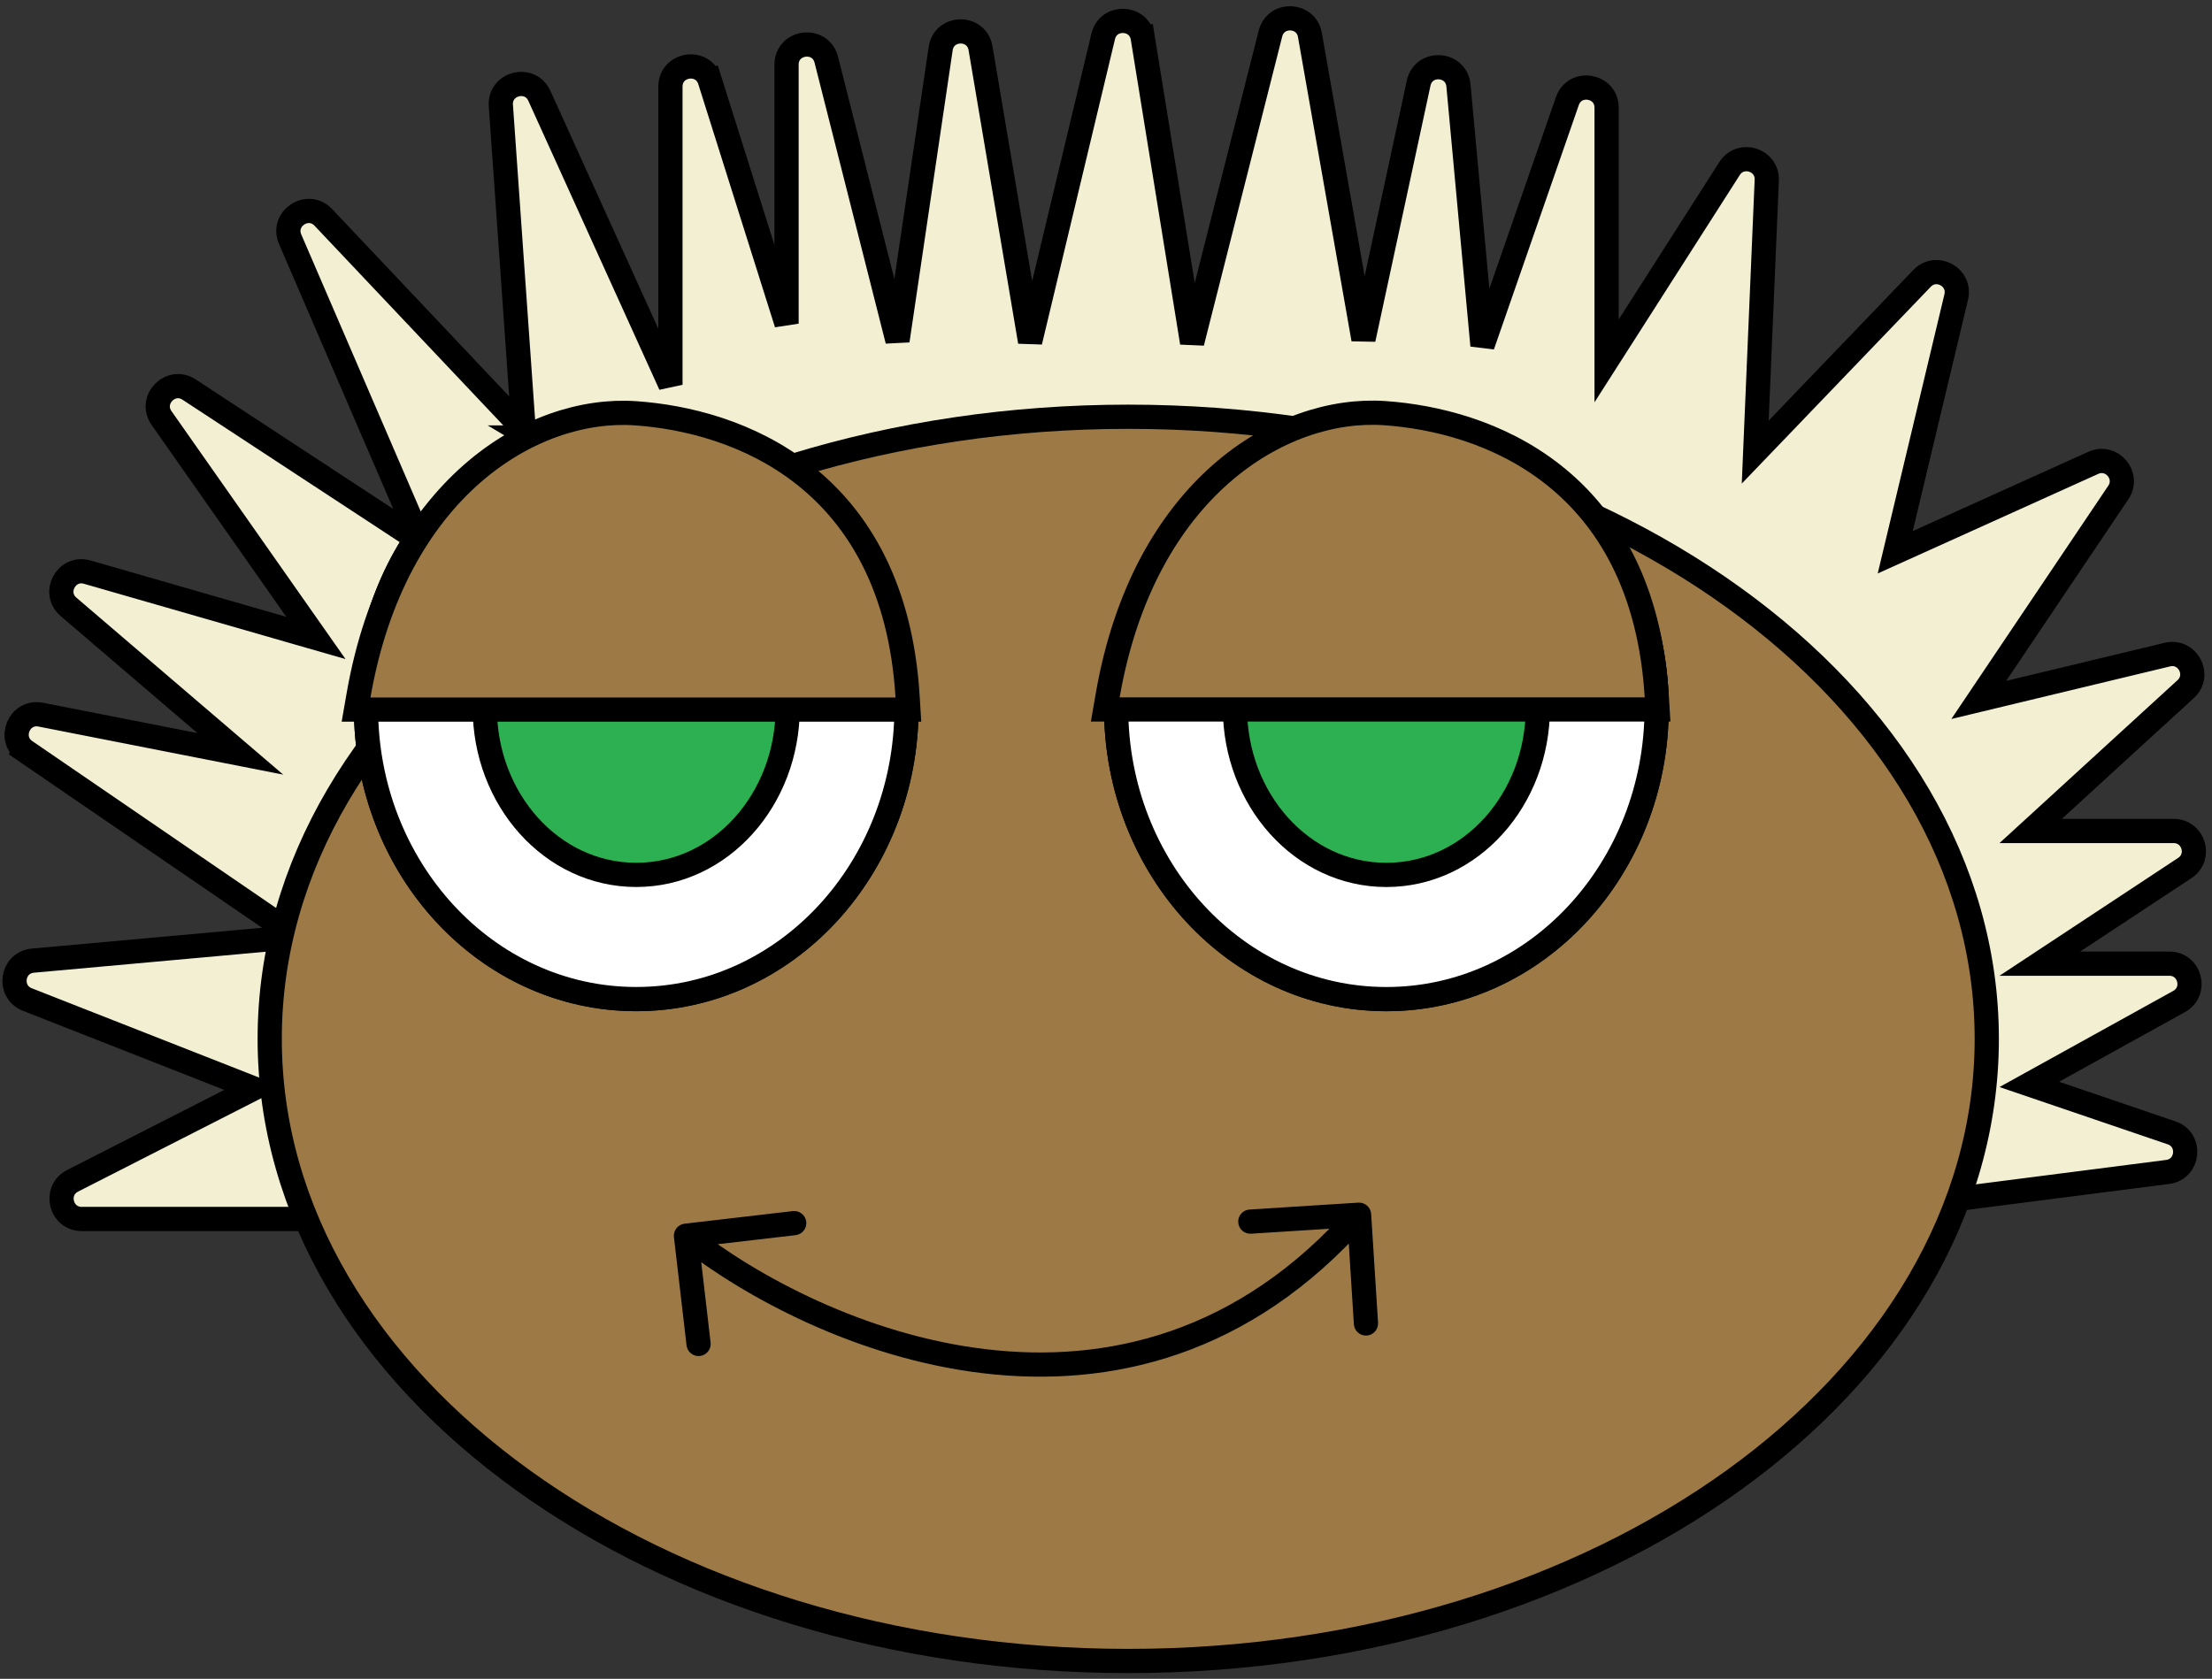 <svg width="274" height="208" viewBox="0 0 274 208" fill="none" xmlns="http://www.w3.org/2000/svg">
<rect x="0" y="0" width="274" height="208" fill="#333333" stroke="none"/>
<path d="M223.01 151.026H223.106L223.201 151.014L268.5 145.2C271.127 144.863 271.495 141.208 268.988 140.354L251.367 134.352L269.924 124.081C272.183 122.831 271.295 119.394 268.713 119.394H252.673L270.631 107.543C272.7 106.177 271.733 102.956 269.254 102.956H251.537L270.74 85.378C272.645 83.635 270.978 80.5 268.468 81.103L245.107 86.721L262.396 61.019C263.801 58.93 261.586 56.309 259.292 57.345L234.761 68.426L242.316 36.804C242.909 34.325 239.846 32.653 238.081 34.492L217.419 56.014L218.848 22.33C218.956 19.778 215.619 18.726 214.244 20.878L199.01 44.71V13.35C199.01 10.532 195.073 9.868 194.148 12.53L183.632 42.804L180.659 10.6C180.396 7.75 176.328 7.506 175.726 10.303L168.891 42.03L162.258 4.334C161.791 1.681 158.035 1.542 157.373 4.154L147.667 42.457L141.553 4.688L140.072 4.928L141.553 4.688C141.116 1.992 137.289 1.849 136.654 4.506L127.6 42.338L121.458 5.977C120.984 3.17 116.936 3.211 116.52 6.028L111.172 42.206L102.354 7.404C101.631 4.55 97.43 5.074 97.43 8.018V40.1L87.931 9.984L86.501 10.436L87.931 9.984C87.071 7.258 83.047 7.877 83.047 10.736V47.674L66.812 11.874C65.661 9.335 61.846 10.301 62.042 13.082L64.864 53.187L40.055 26.939C38.135 24.907 34.836 27.079 35.943 29.646L52.073 67.056L23.432 48.27C21.128 46.759 18.431 49.541 20.014 51.797L39.131 79.039L10.805 70.884C8.223 70.141 6.446 73.439 8.488 75.186L29.769 93.4L5.052 88.543C2.386 88.02 0.916 91.525 3.158 93.059L3.992 91.841L3.158 93.059L36.757 116.064L4.075 119.019C1.449 119.256 0.931 122.871 3.385 123.836L31.432 134.857L8.991 146.299C6.65 147.493 7.499 151.026 10.127 151.026H41.046H223.01ZM64.963 54.582C64.963 54.581 64.963 54.581 64.963 54.581L64.963 54.582ZM65.823 54.202C65.824 54.202 65.824 54.203 65.825 54.203L65.823 54.202ZM31.636 93.767L31.636 93.767L31.636 93.767Z" fill="#F3EFD2" stroke="black" stroke-width="3"/>
<path d="M139.755 205.789C168.987 205.789 195.514 197.25 214.77 183.37C234.024 169.49 246.101 150.185 246.101 128.711C246.101 107.237 234.024 87.932 214.77 74.053C195.514 60.172 168.987 51.633 139.755 51.633C110.523 51.633 83.996 60.172 64.74 74.053C45.486 87.932 33.409 107.237 33.409 128.711C33.409 150.185 45.486 169.49 64.74 183.37C83.996 197.25 110.523 205.789 139.755 205.789Z" fill="#9D7A45" stroke="black" stroke-width="3"/>
<path d="M78.811 123.783C97.408 123.783 112.288 107.519 112.288 87.707C112.288 67.896 97.408 51.632 78.811 51.632C60.214 51.632 45.334 67.896 45.334 87.707C45.334 107.519 60.214 123.783 78.811 123.783Z" fill="white" stroke="black" stroke-width="3"/>
<path d="M78.811 123.783C97.408 123.783 112.288 107.519 112.288 87.707C112.288 67.896 97.408 51.632 78.811 51.632C60.214 51.632 45.334 67.896 45.334 87.707C45.334 107.519 60.214 123.783 78.811 123.783Z" fill="white" stroke="black" stroke-width="3"/>
<path d="M78.811 108.395C89.314 108.395 97.569 98.991 97.569 87.729C97.569 76.468 89.314 67.063 78.811 67.063C68.307 67.063 60.053 76.468 60.053 87.729C60.053 98.991 68.307 108.395 78.811 108.395Z" fill="#2DB051" stroke="black" stroke-width="3"/>
<path d="M44.411 86.158L44.105 87.915H45.889H110.926H112.519L112.423 86.325C111.602 72.766 106.328 64.134 99.579 58.814C92.883 53.536 84.884 51.632 78.738 51.203C65.907 50.306 48.865 60.528 44.411 86.158Z" fill="#9D7A45" stroke="black" stroke-width="3"/>
<path d="M171.732 123.786C190.329 123.786 205.21 107.522 205.21 87.71C205.21 67.898 190.329 51.634 171.732 51.634C153.135 51.634 138.255 67.898 138.255 87.71C138.255 107.522 153.135 123.786 171.732 123.786Z" fill="white" stroke="black" stroke-width="3"/>
<path d="M171.732 123.786C190.329 123.786 205.21 107.522 205.21 87.71C205.21 67.898 190.329 51.634 171.732 51.634C153.135 51.634 138.255 67.898 138.255 87.71C138.255 107.522 153.135 123.786 171.732 123.786Z" fill="white" stroke="black" stroke-width="3"/>
<path d="M171.732 108.398C182.236 108.398 190.49 98.994 190.49 87.732C190.49 76.47 182.236 67.066 171.732 67.066C161.228 67.066 152.974 76.47 152.974 87.732C152.974 98.994 161.228 108.398 171.732 108.398Z" fill="#2DB051" stroke="black" stroke-width="3"/>
<path d="M137.214 86.142L136.909 87.899H138.692H203.729H205.322L205.226 86.309C204.406 72.75 199.132 64.118 192.383 58.798C185.687 53.52 177.688 51.616 171.541 51.187C158.71 50.29 141.668 60.512 137.214 86.142Z" fill="#9D7A45" stroke="black" stroke-width="3"/>
<path d="M84.797 151.611C83.974 151.707 83.385 152.452 83.481 153.275L85.042 166.684C85.138 167.507 85.883 168.096 86.706 168C87.529 167.904 88.118 167.16 88.022 166.337L86.634 154.417L98.554 153.029C99.376 152.934 99.966 152.189 99.87 151.366C99.774 150.543 99.029 149.954 98.207 150.049L84.797 151.611ZM169.845 150.404C169.793 149.577 169.08 148.949 168.253 149.002L154.78 149.855C153.953 149.908 153.326 150.62 153.378 151.447C153.43 152.274 154.143 152.902 154.97 152.849L166.946 152.091L167.704 164.067C167.757 164.893 168.47 165.521 169.296 165.469C170.123 165.416 170.751 164.704 170.698 163.877L169.845 150.404ZM84.04 154.277C92.166 160.708 106.144 168.285 121.775 170.14C137.487 172.005 154.863 168.077 169.474 151.49L167.222 149.507C153.354 165.251 137.005 168.927 122.129 167.161C107.173 165.386 93.702 158.098 85.902 151.925L84.04 154.277Z" fill="black"/>
</svg>

